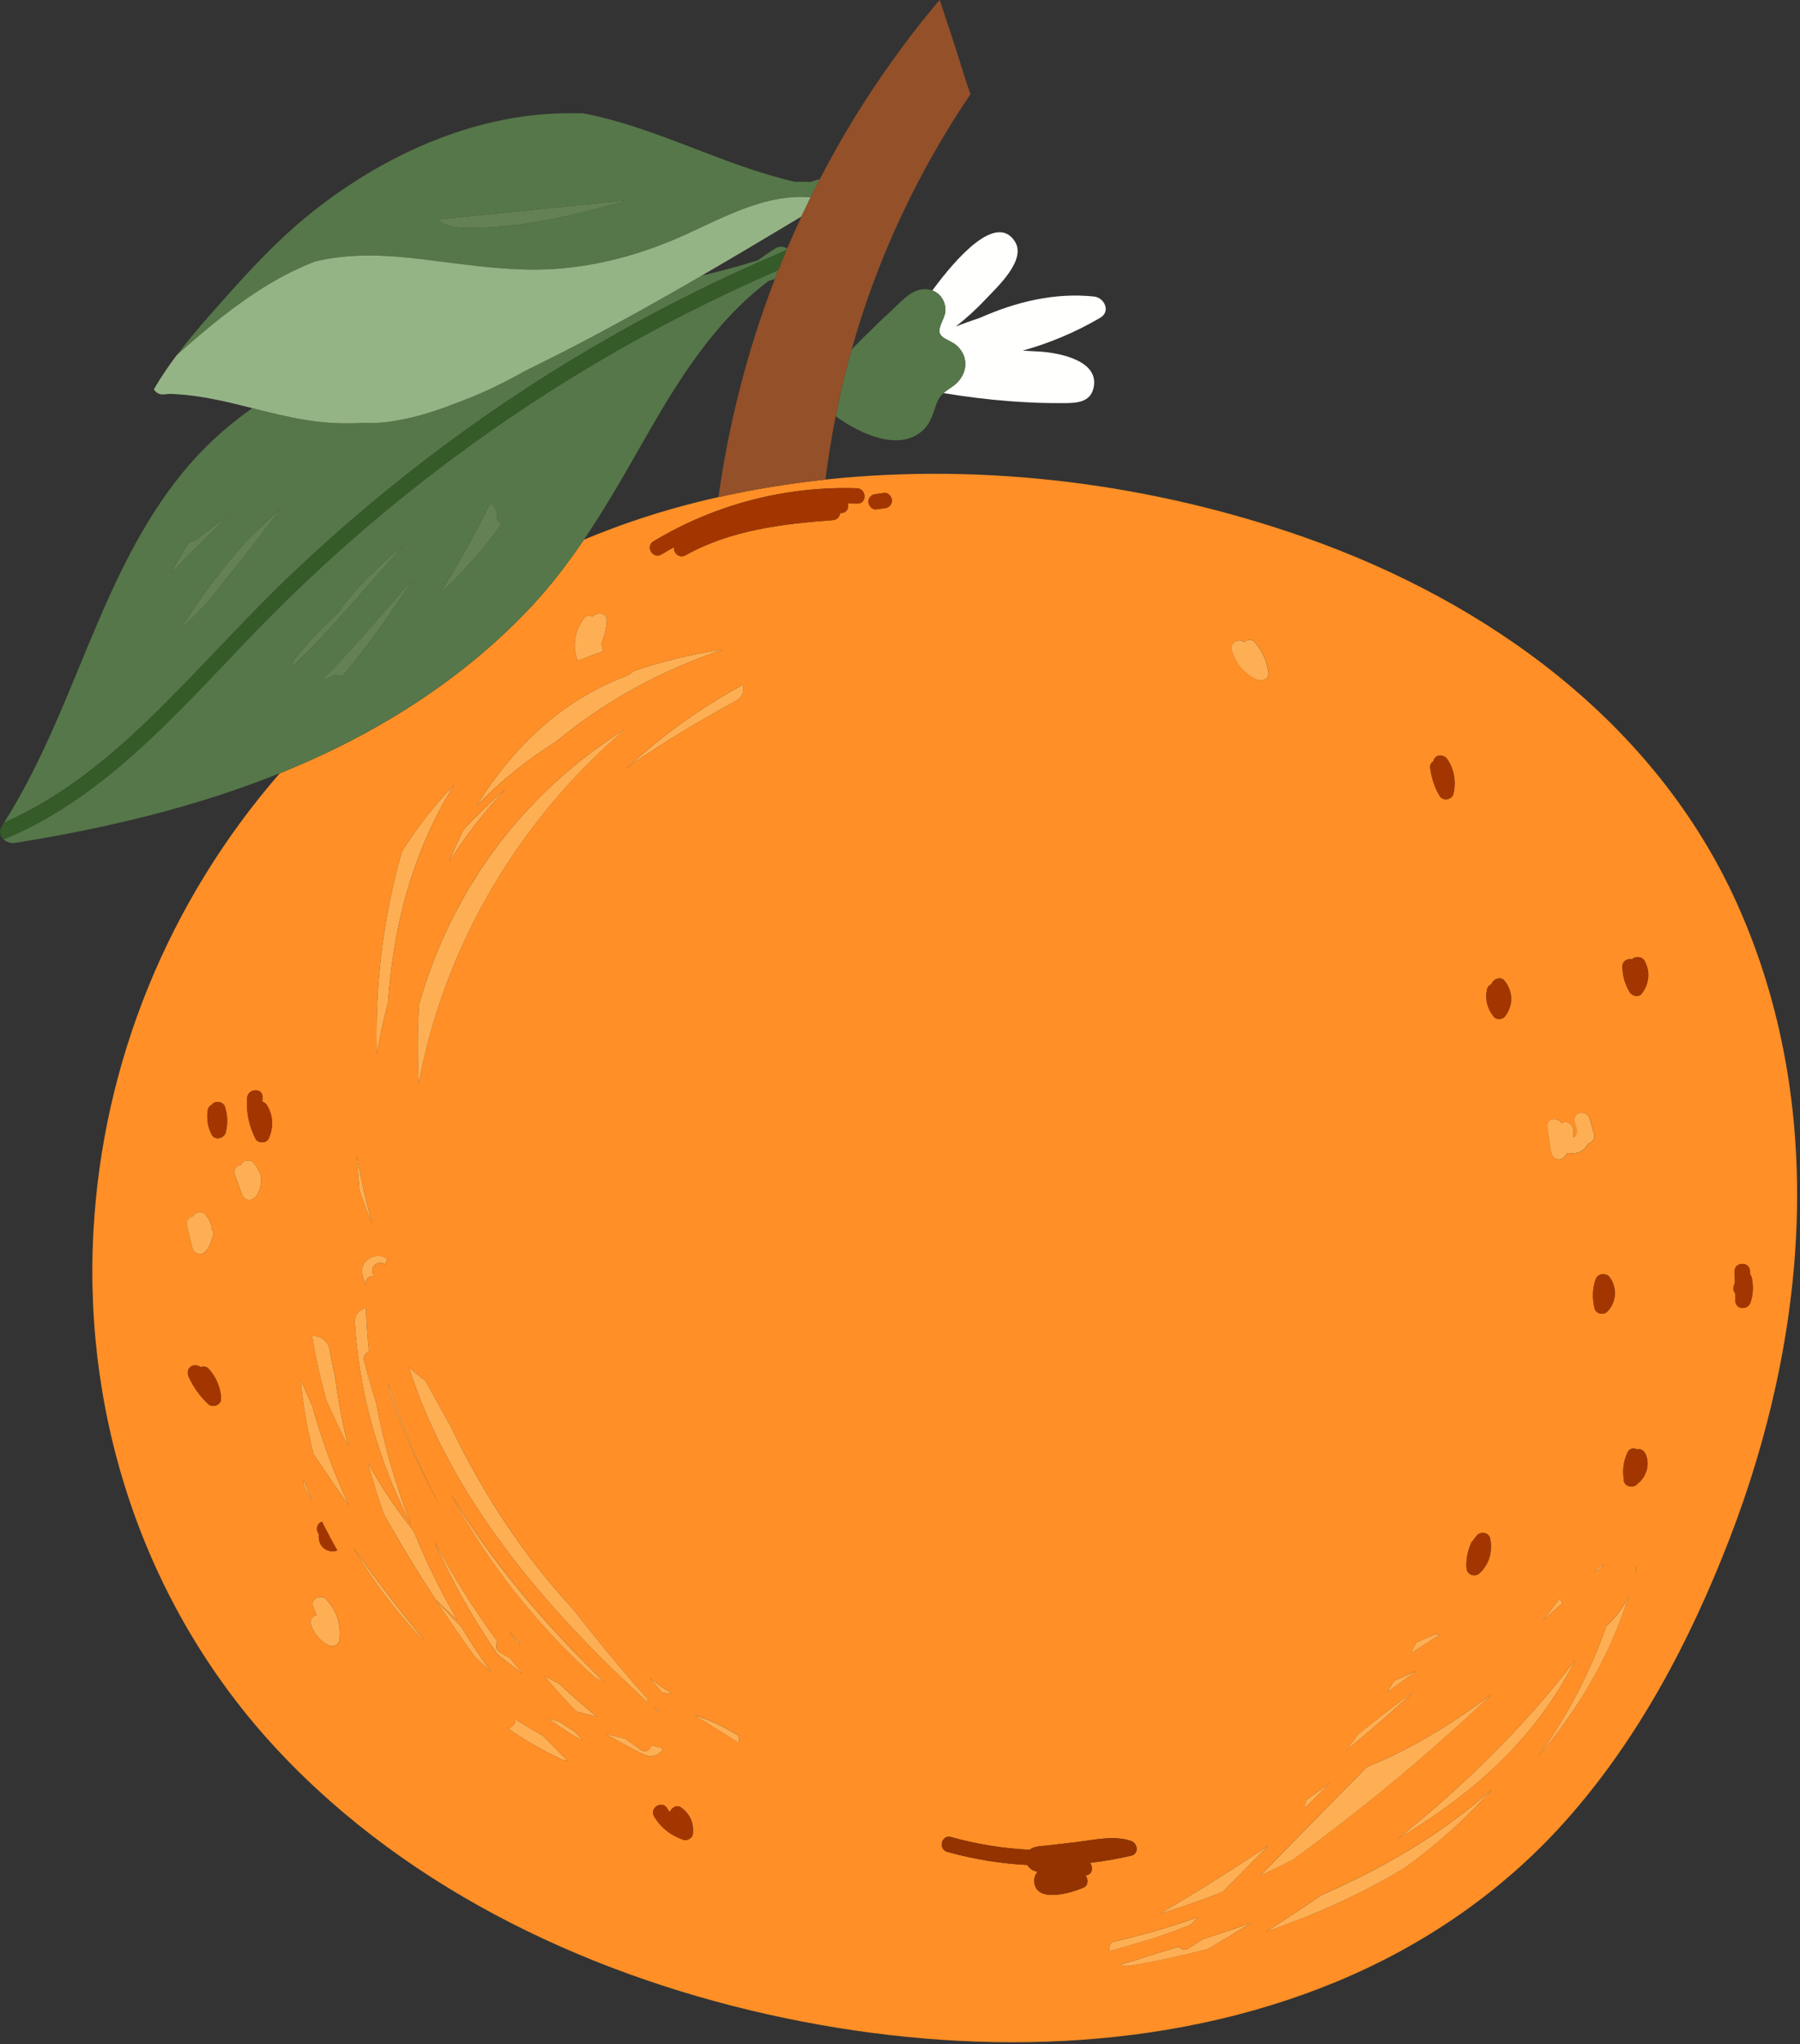 <svg width="599" height="680" viewBox="0 0 599 680" fill="none" xmlns="http://www.w3.org/2000/svg">
<rect x="0" y="0" width="599" height="680" fill="#333333" stroke="none"/>
<g clip-path="url(#clip0_307_121)">
<path d="M104.9 86.99C109.87 85.76 114.97 85.2 120.11 85.06C123.92 84.96 127.75 85.091 131.57 85.361C134.71 85.591 137.83 85.91 140.93 86.29C156.56 88.191 171.99 90.77 187.78 89.221C202.21 87.8 215.92 83.69 229.05 77.63C232.52 76.03 236.03 74.34 239.59 72.74C249.26 68.39 259.29 64.751 269.77 65.65C270.36 64.451 270.97 63.261 271.58 62.06C271.79 61.641 272 61.221 272.21 60.81C272.42 60.401 272.62 59.99 272.83 59.59C272.83 59.59 272.83 59.59 272.82 59.59C271.75 59.91 270.68 60.23 269.61 60.55C267.92 60.43 266.25 60.431 264.58 60.501C240.37 54.95 218.12 42.21 193.99 37.69C190.94 37.64 187.89 37.651 184.85 37.77C154.66 38.99 125.11 53.13 102 72.09C90.14 81.82 79.87 93.441 69.76 104.93C66.01 109.19 62.27 113.6 58.8 118.21C68.37 109.64 78.27 101.36 89.27 94.721C94.3 91.68 99.53 89.091 104.92 87.001L104.9 86.99ZM207.91 66.7C207.57 66.9 207.21 67.081 206.78 67.21C195.67 70.341 184.45 73.171 173 74.68C167.29 75.44 161.52 75.86 155.76 75.84C152.11 75.83 148.3 75.35 145.45 73.03C166.27 70.92 187.09 68.81 207.91 66.7Z" fill="#567749"/>
<path d="M98.32 189.789C114.3 174.669 131.21 160.529 148.89 147.439C183.78 121.599 221.74 100.099 261.72 83.199C261.79 83.029 261.86 82.859 261.93 82.689C260.87 81.959 259.47 81.759 258.03 82.649C256.01 83.899 254.09 85.229 252.21 86.599C246 88.549 239.73 90.219 233.41 91.729C214.68 102.599 195.74 113.079 176.28 122.609C175.74 122.879 175.19 123.149 174.65 123.409C167.08 127.679 159.24 131.419 151.03 134.349C150.2 134.679 149.36 134.999 148.52 135.309C148.39 135.359 148.26 135.409 148.12 135.459C147.37 135.739 146.62 135.999 145.86 136.259C145.62 136.339 145.39 136.419 145.15 136.499C144.47 136.729 143.79 136.949 143.11 137.159C142.78 137.259 142.46 137.359 142.13 137.459C141.52 137.649 140.9 137.829 140.29 137.999C139.88 138.109 139.48 138.219 139.07 138.329C138.52 138.479 137.96 138.619 137.41 138.759C136.92 138.879 136.43 138.989 135.94 139.099C135.45 139.209 134.97 139.319 134.48 139.419C133.87 139.549 133.26 139.649 132.64 139.759C132.26 139.829 131.88 139.899 131.5 139.969C130.5 140.129 129.49 140.279 128.48 140.399C127.89 140.469 127.3 140.519 126.71 140.569C126.57 140.579 126.44 140.589 126.3 140.599C125.83 140.629 125.36 140.659 124.9 140.679C124.78 140.679 124.66 140.679 124.54 140.689C124.03 140.709 123.53 140.709 123.03 140.709C122.96 140.709 122.89 140.709 122.82 140.709C122.24 140.709 121.67 140.689 121.09 140.659C114.79 141.029 108.46 140.769 102.18 139.789C96.03 138.829 89.99 137.299 83.96 135.779C77.79 140.129 72 145.009 66.74 150.509C51.49 166.439 41.46 186.329 32.84 206.409C23.07 229.169 14.68 252.659 1.35 273.669C21.01 265.089 37.64 251.109 52.86 236.069C68.24 220.859 82.58 204.659 98.3 189.789H98.32ZM93.46 169.139C88.32 176.049 83.06 182.879 77.67 189.599C72.64 195.869 67.27 203.179 60.72 208.549C60.68 208.519 60.64 208.489 60.6 208.449C67.05 198.119 74.38 188.399 82.53 179.399C86.13 175.929 89.78 172.519 93.46 169.139ZM63.03 180.269C64.01 180.269 65.03 179.919 66.02 179.089C68.98 176.599 72.08 174.319 75.29 172.259C75.24 172.319 75.19 172.369 75.14 172.429C68.93 178.419 62.86 184.549 56.9 190.779C58.71 187.139 60.76 183.619 63.03 180.259V180.269Z" fill="#567749"/>
<path d="M121.11 140.669C121.68 140.699 122.26 140.709 122.84 140.719C122.91 140.719 122.98 140.719 123.05 140.719C123.55 140.719 124.06 140.719 124.56 140.699C124.68 140.699 124.8 140.699 124.92 140.689C125.39 140.669 125.85 140.649 126.32 140.609C126.46 140.609 126.59 140.589 126.73 140.579C127.32 140.529 127.91 140.479 128.5 140.409C129.51 140.289 130.52 140.149 131.52 139.979C131.9 139.919 132.28 139.839 132.66 139.769C133.27 139.659 133.89 139.549 134.5 139.429C134.99 139.329 135.47 139.219 135.96 139.109C136.45 138.999 136.94 138.889 137.43 138.769C137.99 138.629 138.54 138.489 139.09 138.339C139.5 138.229 139.91 138.119 140.31 138.009C140.93 137.839 141.54 137.649 142.15 137.469C142.48 137.369 142.8 137.269 143.13 137.169C143.81 136.959 144.49 136.729 145.17 136.509C145.41 136.429 145.64 136.349 145.88 136.269C146.63 136.009 147.39 135.739 148.14 135.469C148.27 135.419 148.4 135.369 148.54 135.319C149.38 135.009 150.22 134.689 151.05 134.359C159.26 131.439 167.09 127.689 174.67 123.419C175.21 123.149 175.76 122.879 176.3 122.619C195.75 113.089 214.7 102.609 233.43 91.739C244.58 85.269 255.65 78.669 266.69 72.039C267.3 70.729 267.94 69.429 268.57 68.129C268.97 67.299 269.36 66.469 269.76 65.649C259.28 64.749 249.25 68.399 239.58 72.739C236.02 74.339 232.51 76.029 229.04 77.629C215.91 83.699 202.2 87.799 187.77 89.219C171.98 90.769 156.55 88.189 140.92 86.289C137.83 85.909 134.7 85.589 131.56 85.359C127.74 85.079 123.91 84.949 120.1 85.059C114.96 85.199 109.85 85.769 104.89 86.989C99.49 89.079 94.27 91.669 89.24 94.709C78.24 101.359 68.34 109.639 58.77 118.199C56.06 121.799 53.52 125.529 51.26 129.409C51.24 129.449 51.22 129.479 51.19 129.519C51.87 130.589 53.01 131.349 54.39 131.209C55.14 131.139 55.89 131.079 56.64 131.019C57.26 131.039 57.87 131.089 58.48 131.119C67.16 131.609 75.56 133.669 83.97 135.779C90 137.299 96.04 138.819 102.19 139.789C108.47 140.779 114.8 141.029 121.1 140.659L121.11 140.669Z" fill="#95B486"/>
<path d="M578.1 300.721C550.93 240.331 495.23 200.251 434.09 178.741C383.84 161.061 328.22 153.811 274.68 159.541C262.68 160.831 250.78 162.761 239.07 165.381C236.81 165.891 234.55 166.411 232.3 166.971C219.36 170.181 206.63 174.391 194.31 179.541C189.07 187.281 183.39 194.721 176.93 201.661C163.15 216.441 146.97 229.001 129.63 239.311C117.9 246.281 105.67 252.201 93.09 257.261C56.13 299.781 34.05 353.411 31.07 410.051C27.73 473.471 49.07 535.981 92.64 582.471C136.9 629.701 198.67 658.361 261.39 671.401C321.62 683.921 387.23 683.071 444.68 659.291C473.76 647.251 499.99 629.311 520.98 605.771C545.2 578.601 562.42 545.861 575.49 512.091C601.54 444.771 608.32 367.901 578.1 300.731V300.721ZM64.26 404.651C64.26 404.651 64.28 404.601 64.29 404.581C64.91 403.141 67.28 402.831 68.29 404.001C69.62 405.541 70.39 407.361 70.61 409.211C71.21 410.001 71.09 411.061 70.54 411.901C70.26 413.511 69.54 415.071 68.39 416.441C67.17 417.881 64.56 417.181 64.12 415.391C63.5 412.861 62.88 410.331 62.26 407.801C61.85 406.141 62.99 404.961 64.28 404.661L64.26 404.651ZM69.24 467.051C66.53 464.481 64.33 461.441 62.8 458.041C62.23 456.781 62.37 455.331 63.66 454.541C64.54 454.011 65.93 454.091 66.72 454.821C67.65 454.491 68.74 454.581 69.41 455.321C71.91 458.081 73.35 461.421 73.57 465.151C73.7 467.411 70.82 468.531 69.25 467.051H69.24ZM75.1 376.751C74.58 378.781 71.49 379.491 70.45 377.461C69.09 374.821 68.68 372.081 69.18 369.161C69.3 368.441 69.81 367.881 70.44 367.551C71.63 365.941 74.29 366.391 74.9 368.341C75.75 371.091 75.82 373.971 75.1 376.751ZM85.23 397.951C83.93 399.701 81.37 399.641 80.57 397.431C79.75 395.191 78.94 392.941 78.12 390.701C77.49 388.971 78.75 387.761 80.18 387.571C80.22 387.501 80.25 387.421 80.29 387.361C81.06 385.971 83.15 385.581 84.29 386.781C85.16 387.691 85.82 388.781 86.24 389.951C86.78 390.731 86.9 391.521 86.76 392.251C86.95 394.241 86.48 396.281 85.23 397.961V397.951ZM89.42 378.741C88.66 380.441 85.84 380.451 85.02 378.811C82.89 374.561 81.87 369.971 82.25 365.211C82.51 361.971 87.6 361.811 87.34 365.071C87.3 365.541 87.28 366.011 87.27 366.481C87.86 366.651 88.41 367.001 88.75 367.541C90.95 371.011 91.07 375.031 89.42 378.741ZM194.35 205.711C195.2 204.581 196.36 204.601 197.24 205.211C198.49 203.331 202.11 203.911 201.93 206.491C201.75 209.141 201.15 211.641 200.15 213.961C200.22 214.851 200.42 215.751 200.72 216.641C197.9 217.591 195.12 218.641 192.38 219.771C192.2 219.541 192.05 219.291 191.95 219.001C190.43 214.301 191.44 209.611 194.35 205.711ZM172.64 249.431C182.58 238.631 194.66 230.021 208.45 224.891C209.42 224.531 210.16 223.991 210.71 223.341C220.12 220.071 229.84 217.681 239.72 216.231C239.95 216.201 240.17 216.191 240.38 216.191C220.06 222.871 201.1 233.411 184.65 246.981C175.16 252.951 166.4 260.031 158.66 268.051C162.6 261.541 167.22 255.321 172.64 249.441V249.431ZM247.18 227.831C247.77 229.721 247.24 231.851 244.86 233.151C233.16 239.571 221.67 246.401 210.65 253.931C209.8 254.581 208.98 255.261 208.14 255.931C211.24 253.041 214.43 250.241 217.73 247.551C226.9 240.071 236.79 233.511 247.17 227.831H247.18ZM136 454.721C137.69 456.401 139.54 457.921 141.53 459.231C144.23 464.271 146.99 469.271 149.84 474.221C160.5 496.551 174.07 517.451 190.75 535.351C198.65 545.601 206.91 555.581 215.53 565.251C215.53 565.721 215.64 566.191 215.86 566.601C181.51 535.171 150.19 498.681 136 454.711V454.721ZM147.44 502.801C140.27 490.151 134.29 476.811 129.65 462.971C129.49 462.011 129.31 461.051 129.17 460.081C133.77 474.911 139.92 489.231 147.44 502.801ZM139.75 358.191C139.6 358.961 139.45 359.741 139.31 360.511C138.89 351.701 138.89 342.891 139.46 334.181C146.36 309.631 158.99 286.971 176.52 268.391C177.07 267.881 177.63 267.381 178.18 266.871C177.77 267.221 177.37 267.571 176.96 267.921C177.63 267.211 178.29 266.501 178.98 265.811C187.76 256.921 197.54 249.151 208.06 242.561C173.41 272.101 148.8 312.881 139.75 358.171V358.191ZM168.21 262.471C161.25 269.941 154.96 278.041 149.47 286.681C150.88 283.081 152.47 279.541 154.22 276.061C158.62 271.321 163.3 266.791 168.2 262.471H168.21ZM133.74 283.331C137.52 277.291 141.78 271.531 146.51 266.131C148.02 264.411 149.56 262.721 151.15 261.081C149.3 264.021 147.56 267.041 145.95 270.131C135.68 289.851 130.64 311.521 129.12 333.511C127.59 339.221 126.35 345.011 125.41 350.851C124.72 328.131 127.5 305.301 133.74 283.341V283.331ZM123.93 422.771C124 423.381 124.1 423.971 124.17 424.581C122.9 424.511 121.63 425.321 121.63 427.091C121.63 427.311 121.63 427.531 121.63 427.751C121.3 426.591 120.97 425.421 120.66 424.261C119.26 419.051 125.61 416.181 128.86 418.841C128.61 419.451 128.37 420.071 128.15 420.701C126.71 419.411 123.68 420.641 123.93 422.781V422.771ZM123.88 407.091C122.3 403.471 120.89 399.781 119.66 396.041C119.51 394.361 119.37 392.701 119.22 391.081C119.01 388.841 118.84 386.601 118.68 384.351C120.03 392.011 121.77 399.601 123.88 407.091ZM121.77 435.081C121.94 439.961 122.26 444.831 122.76 449.681C121.65 450.111 120.79 451.211 121.17 452.691C122.39 457.461 123.75 462.181 125.23 466.861C127.8 480.721 131.71 494.311 136.86 507.421C126.12 486.571 119.52 463.581 118.08 439.991C117.92 437.321 119.67 435.611 121.77 435.081ZM109.75 449.171C110.2 452.021 110.76 454.811 111.41 457.561C112.49 465.441 113.94 473.271 115.78 481.011C113.32 476.021 110.94 470.991 108.65 465.921C106.69 458.861 105.09 451.681 103.86 444.441C106.41 444.251 109.24 445.881 109.76 449.171H109.75ZM101 492.231C101.96 494.701 102.97 497.161 104.05 499.581C103.25 498.191 102.46 496.791 101.69 495.381C101.08 494.271 100.89 493.201 101 492.231ZM112.94 545.701C112.73 547.391 110.53 548.031 109.22 547.311C106.43 545.801 104.5 543.421 103.48 540.431C102.91 538.741 104.08 537.561 105.45 537.311C105.35 537.161 105.26 537.001 105.18 536.821C104.85 536.041 104.51 535.261 104.18 534.471C103.15 532.061 106.71 530.211 108.4 531.921C112.07 535.631 113.59 540.551 112.94 545.691V545.701ZM107.17 506.251C108.76 509.481 110.46 512.651 112.24 515.771C110.76 516.381 108.92 516.071 107.63 514.931C106.26 513.721 105.98 512.031 106.11 510.341C105.03 508.981 105.36 506.811 107.16 506.251H107.17ZM104.36 483.711C102.27 475.621 100.82 467.351 100.09 458.991C101.34 461.921 102.6 464.851 103.91 467.751C107.09 479.081 111.16 490.141 116.08 500.811C112.05 495.121 108.16 489.401 104.35 483.701L104.36 483.711ZM139.85 544.661C131.28 535.541 123.76 525.471 117.45 514.681C124.77 525.051 132.47 535.131 140.59 544.871C140.7 545.061 140.81 545.241 140.91 545.421C140.56 545.161 140.21 544.911 139.86 544.651L139.85 544.661ZM127.78 503.811C125.79 498.131 124.02 492.371 122.45 486.561C126.75 494.611 131.88 502.191 137.64 509.341C141.78 519.601 146.68 529.551 152.29 539.101C149.77 536.811 147.32 534.471 144.91 532.091C138.88 522.861 133.16 513.431 127.77 503.811H127.78ZM157.97 551.101C153.52 544.941 149.22 538.681 145.07 532.321C147.84 535.311 150.66 538.261 153.51 541.181C156.62 546.351 159.94 551.391 163.46 556.291C161.61 554.591 159.78 552.861 157.97 551.101ZM144.58 512.821C150.76 524.401 157.76 535.531 165.54 546.101C164.87 547.271 164.97 549.001 166.35 549.771C167.46 550.381 168.57 550.981 169.68 551.591C171.05 553.361 172.45 555.101 173.86 556.831C171.09 554.751 168.35 552.631 165.65 550.471C157.42 538.651 150.34 526.041 144.57 512.821H144.58ZM169.22 542.471C170.55 544.011 171.9 545.541 173.26 547.041C172.96 546.921 172.67 546.811 172.37 546.691C171.3 545.291 170.25 543.881 169.21 542.461L169.22 542.471ZM186.54 585.131C181.03 582.471 175.73 579.451 170.62 576.151C170.16 575.711 169.71 575.271 169.26 574.821C170.56 574.711 171.61 573.401 171.58 572.061C174.64 573.931 177.73 575.751 180.84 577.551C183.44 580.351 186.13 583.061 188.88 585.711C188.14 585.701 187.35 585.521 186.53 585.131H186.54ZM190.45 577.141C187.82 575.471 185.23 573.731 182.68 571.911C182.63 571.861 182.59 571.811 182.54 571.751C183.75 572.111 184.97 572.441 186.18 572.781C187.81 573.861 189.45 574.931 191.11 575.971C191.92 576.791 192.73 577.621 193.55 578.431C193.63 578.601 193.71 578.781 193.77 578.951C192.66 578.351 191.55 577.741 190.44 577.131L190.45 577.141ZM191.75 569.351C188.11 565.551 184.59 561.641 181.19 557.631C182.81 558.451 184.42 559.271 186.05 560.071C190.14 563.921 194.37 567.621 198.73 571.181C196.39 570.581 194.06 569.971 191.75 569.351ZM198.05 558.061C178.66 540.741 162.33 520.001 150.04 497.051C163.77 519.951 181.63 540.641 201.07 559.571C200.07 559.061 199.06 558.551 198.05 558.051V558.061ZM214.13 583.631C209.83 581.551 205.65 579.271 201.57 576.831C203.77 577.381 205.96 577.931 208.16 578.471C209.87 579.721 211.58 580.951 213.33 582.161C214.94 583.271 216.46 582.131 216.86 580.641C217.89 580.901 218.92 581.161 219.95 581.431C220.2 581.591 220.45 581.751 220.7 581.911C219.4 583.841 216.89 584.971 214.12 583.631H214.13ZM216.24 558.301C218.67 560.131 221.16 561.891 223.69 563.591C222.62 563.401 221.53 563.231 220.45 563.091C219.03 561.511 217.64 559.901 216.24 558.301ZM219.55 569.681C219.44 569.631 219.32 569.591 219.21 569.541C219.13 569.491 219.05 569.441 218.96 569.391C218.43 568.911 217.89 568.431 217.36 567.951C217.84 568.251 218.32 568.551 218.8 568.851C219.05 569.131 219.3 569.401 219.55 569.681ZM230.55 610.201C230.4 611.491 228.66 612.461 227.47 612.061C223.32 610.661 219.91 608.031 217.67 604.241C216 601.411 220.36 598.781 222.03 601.601C222.29 602.041 222.58 602.461 222.89 602.871C223.39 601.481 225.12 600.231 226.6 601.271C229.64 603.421 230.98 606.511 230.56 610.201H230.55ZM245.95 579.641C245.71 579.561 245.47 579.481 245.22 579.391C240.52 576.441 235.82 573.501 231.11 570.551C236.22 572.171 241.07 574.451 245.59 577.291C245.93 578.031 246.03 578.831 245.94 579.631L245.95 579.641ZM285.31 167.521C284.26 167.491 283.21 167.481 282.16 167.471C282.55 168.931 281.82 170.691 279.88 170.681C279.77 170.681 279.67 170.681 279.56 170.681C279.44 171.821 278.66 172.911 277.2 173.021C260.31 174.301 243.15 176.321 228.12 184.721C226 185.911 224.03 183.861 224.3 182.041C222.88 182.811 221.48 183.611 220.09 184.451C217.28 186.141 214.64 181.781 217.45 180.091C237.86 167.821 261.35 161.661 285.16 162.431C288.43 162.541 288.57 167.631 285.3 167.521H285.31ZM296.1 168.301C295.6 168.811 295.02 168.981 294.34 169.071C293.43 169.201 292.53 169.321 291.62 169.451C290.21 169.651 289.09 168.221 289 166.971C288.95 166.331 289.28 165.581 289.72 165.131C290.22 164.621 290.8 164.451 291.48 164.361C292.39 164.231 293.29 164.111 294.2 163.981C295.61 163.781 296.73 165.211 296.82 166.461C296.87 167.101 296.54 167.851 296.1 168.301ZM535.94 425.381C536.07 425.521 536.2 425.671 536.3 425.851C538.13 429.301 537.66 433.441 534.92 436.291C533.64 437.611 531.1 437.121 530.65 435.241C529.88 432.061 529.93 428.801 530.98 425.691C531.82 423.181 535.26 423.501 535.95 425.391L535.94 425.381ZM533.99 520.391C533.34 521.001 532.69 521.621 532.03 522.231C531.47 522.541 530.92 522.851 530.36 523.171C531 522.511 531.66 521.881 532.34 521.261C532.89 520.981 533.44 520.681 533.99 520.391ZM519.74 373.741C519.74 373.741 519.76 373.721 519.77 373.711C521.47 372.451 523.4 374.121 523.63 375.821C523.75 376.691 523.76 377.551 523.67 378.391C523.86 378.301 524.04 378.181 524.2 378.011C524.75 377.421 524.88 376.661 524.81 375.891C524.57 375.041 524.32 374.191 524.08 373.341C523.15 370.111 527.74 368.941 528.96 371.901C529.23 372.551 529.42 373.241 529.55 373.951C529.87 375.061 530.18 376.161 530.5 377.271C530.97 378.891 529.9 380.051 528.64 380.381C527.49 382.521 525.43 383.981 522.38 383.671C522.14 383.651 521.92 383.601 521.7 383.551C521.36 384.031 521 384.501 520.58 384.941C518.94 386.661 516.5 385.291 516.21 383.241C515.81 380.451 515.4 377.651 514.99 374.861C514.57 371.981 518.52 371.591 519.75 373.761L519.74 373.741ZM519.05 531.811C519.24 532.361 519.62 532.841 520.12 533.161C517.9 535.151 515.66 537.121 513.4 539.071C515.34 536.691 517.22 534.271 519.05 531.811ZM494.85 329.211C495.05 328.301 495.59 327.751 496.25 327.501C496.37 327.261 496.48 327.021 496.62 326.791C497.41 325.541 499.5 324.861 500.62 326.211C503.59 329.781 503.66 334.591 500.74 338.221C499.95 339.201 497.95 339.281 497.14 338.271C495.01 335.641 494.14 332.551 494.86 329.211H494.85ZM489.54 513.391C489.71 512.981 489.95 512.691 490.21 512.471C490.61 511.841 491.07 511.251 491.59 510.701C492.84 509.391 495.45 509.851 495.86 511.751C496.78 516.001 495.62 520.341 492.39 523.341C490.77 524.841 488.16 523.881 488.02 521.641C487.83 518.751 488.4 516.051 489.53 513.391H489.54ZM476.94 253.331C477.02 253.091 477.11 252.851 477.22 252.611C478.08 250.771 480.62 251.071 481.62 252.541C483.92 255.921 484.62 260.041 483.69 264.001C483.19 266.141 480.15 266.611 479.04 264.711C477.37 261.841 476.38 258.781 475.95 255.491C475.81 254.431 476.26 253.711 476.94 253.331ZM439.89 300.271C438.62 298.491 437.31 296.731 435.97 295.001C437.31 296.731 438.62 298.491 439.89 300.271ZM414.14 213.641C415.07 212.731 416.57 212.441 417.58 213.621C420.12 216.581 421.61 219.931 422.14 223.791C422.43 225.911 419.92 226.781 418.35 226.081C414.21 224.241 411.13 220.561 409.92 216.211C409.17 213.531 412.55 212.111 414.14 213.631V213.641ZM461.53 563.061C462.37 561.741 463.23 560.431 464.05 559.101C466.46 558.041 468.88 556.971 471.29 555.911C468 558.251 464.75 560.641 461.52 563.061H461.53ZM470.72 562.591C463.37 569.341 455.87 575.921 448.14 582.191C448.12 582.191 448.09 582.211 448.07 582.221C449.42 580.461 450.76 578.681 452.07 576.891C458.17 571.971 464.38 567.201 470.73 562.601L470.72 562.591ZM468.87 401.901C468.99 400.451 469.07 398.991 469.15 397.531C469.07 398.991 468.99 400.451 468.87 401.901ZM469.45 549.941C470.14 548.721 470.84 547.501 471.52 546.271C473.72 545.331 475.93 544.411 478.15 543.511C478.4 543.621 478.65 543.751 478.89 543.891C475.8 545.991 472.66 548.011 469.46 549.931L469.45 549.941ZM442.62 593.001C439.88 595.791 437.15 598.581 434.41 601.371C434.32 600.501 434.42 599.611 434.73 598.801C437.39 596.911 440.02 594.971 442.62 593.001ZM422.01 614.011C417.02 619.091 412.03 624.181 407.05 629.261C405.52 629.871 403.99 630.471 402.45 631.061C396.99 633.131 391.45 634.991 385.87 636.671C398.17 629.501 410.22 621.951 422.02 614.011H422.01ZM361.14 623.861C362.24 624.931 362.2 627.181 360.69 627.891C357.06 629.581 344.64 633.411 344.18 625.991C344.1 624.671 344.52 623.591 345.28 622.691C344.55 622.541 343.87 622.311 343.3 621.931C342.69 621.531 342.22 621.011 341.88 620.431C332.92 619.961 324 618.511 315.25 616.071C312.09 615.191 313.31 610.241 316.47 611.131C325.08 613.541 333.85 614.951 342.66 615.381C344.18 614.061 346.69 614.171 348.54 613.951C351.75 613.571 354.95 613.201 358.16 612.821C364.11 612.121 370.54 610.491 376.37 612.421C378.58 613.151 379.13 616.721 376.48 617.331C371.92 618.391 367.33 619.191 362.73 619.731C363.95 621.221 363.47 623.901 361.14 623.871V623.861ZM369.99 646.101C379.71 643.881 389.29 641.111 398.69 637.791C397.88 638.621 397.07 639.451 396.25 640.271C392.22 641.861 388.16 643.351 384.06 644.741C379.04 646.261 374.06 647.711 369.14 649.121C369.02 648.081 369.26 647.011 369.99 646.091V646.101ZM402.01 648.351C393.32 650.611 384.53 652.481 375.74 653.971C374.66 654.151 373.63 654.001 372.71 653.621C376.3 652.591 379.86 651.481 383.4 650.311C386.36 649.431 389.33 648.541 392.3 647.621C393.04 648.511 394.29 648.951 395.51 648.191C397.15 647.171 398.77 646.111 400.4 645.071C405.78 643.341 411.15 641.531 416.48 639.631C411.7 642.621 406.87 645.511 402.02 648.351H402.01ZM454.85 587.811C469.74 581.801 483.56 573.281 496.58 563.461C475.73 583.271 453.59 601.681 430.3 618.571C426.72 620.431 423.09 622.221 419.42 623.911C431.23 611.871 443.03 599.841 454.84 587.801L454.85 587.811ZM467.45 621.381C453.02 630.091 437.48 637.091 421.36 642.551C427.58 638.631 433.73 634.591 439.79 630.411C460.42 621.381 479.85 610.161 496.52 595.211C487.84 604.971 478.06 613.751 467.45 621.381ZM465.18 611.611C487.16 594.091 507.31 574.431 524.24 552.181C511.25 578.111 490.01 597.071 465.18 611.611ZM525.8 565.571C521.58 572.191 516.93 578.391 511.93 584.211C514.67 580.401 517.27 576.491 519.7 572.471C525.79 562.431 530.77 551.771 534.66 540.701C534.69 540.681 534.72 540.661 534.75 540.641C538.02 537.791 540.48 534.381 542.11 530.591C538.26 542.901 532.74 554.681 525.79 565.561L525.8 565.571ZM544.13 523.481C544.22 522.891 544.3 522.291 544.35 521.691C544.49 521.451 544.62 521.211 544.75 520.971C544.55 521.811 544.34 522.651 544.13 523.481ZM544.94 493.601C543.7 495.201 540.43 494.761 540.32 492.151C540.32 492.001 540.32 491.861 540.32 491.711C539.93 488.761 540.33 485.961 541.6 483.201C542.25 481.801 543.57 481.621 544.65 482.121C545.81 481.851 547.03 482.411 547.64 483.801C549.16 487.261 547.83 491.341 544.94 493.601ZM546.35 330.541C545.33 331.871 543.11 331.351 542.34 330.081C540.78 327.491 539.94 324.601 539.9 321.571C539.87 319.601 541.69 318.781 543.16 319.131C544.17 317.921 546.48 318.241 547.24 319.591C549.27 323.201 548.82 327.301 546.34 330.541H546.35ZM577.5 432.741L577.44 430.231C576.76 429.441 576.7 428.331 577.12 427.311C577.2 427.121 577.27 426.931 577.35 426.741C577.32 425.491 577.29 424.241 577.25 422.981C577.17 419.691 582.26 419.571 582.34 422.841C582.34 423.221 582.36 423.591 582.37 423.971C582.65 424.251 582.85 424.591 582.94 424.991C583.51 427.791 583.45 430.551 582.52 433.271C581.62 435.891 577.58 435.741 577.5 432.731V432.741Z" fill="#FF8F26"/>
<path d="M176.93 201.649C183.39 194.719 189.07 187.269 194.31 179.529C201.75 168.539 208.31 156.949 214.94 145.339C225.89 126.149 237.96 106.819 255.78 93.469C256.47 93.249 257.16 93.029 257.85 92.809C258.06 92.279 258.25 91.739 258.46 91.199C258.64 90.749 258.82 90.309 259 89.859C238.07 98.919 217.71 109.279 198.08 120.899C159.04 144.019 122.94 172.009 90.89 204.129C63.42 231.659 37.95 264.079 1.2 279.249C2.2 280.149 3.66 280.639 5.02 280.419C34.98 275.599 64.91 268.579 93.09 257.239C105.67 252.179 117.9 246.259 129.63 239.289C146.98 228.969 163.16 216.419 176.93 201.639V201.649ZM163.13 167.399C164.83 168.599 165.85 170.809 165.35 172.889C165.94 173.269 166.44 173.789 166.81 174.399C160.84 182.779 154 190.519 146.38 197.489C152.48 187.769 158.07 177.729 163.13 167.399ZM97.34 221.699C97.38 220.639 97.7 219.619 98.36 218.819C102.79 213.439 107.6 208.409 112.7 203.689C116.56 197.739 122.05 192.439 126.63 188.049C129.09 185.699 131.65 183.489 134.31 181.399C122.13 194.949 110.52 209.199 97.34 221.699ZM111.51 224.469C110.08 225.269 108.59 225.909 107.01 226.359C117.49 215.889 127.11 204.279 137.01 193.019L135.74 195.279C129.14 205.509 121.94 215.359 114.19 224.799C113.29 224.869 112.39 224.779 111.51 224.459V224.469Z" fill="#567749"/>
<path d="M90.89 204.141C122.94 172.031 159.05 144.031 198.08 120.911C217.71 109.281 238.07 98.921 259 89.871C259.89 87.641 260.79 85.421 261.73 83.211C221.75 100.111 183.79 121.611 148.9 147.451C131.22 160.541 114.31 174.681 98.33 189.801C82.61 204.671 68.27 220.871 52.89 236.081C37.68 251.121 21.04 265.101 1.38 273.681C1.12 274.091 0.87 274.511 0.61 274.911C-0.48 276.601 0.04 278.211 1.21 279.271C37.96 264.091 63.43 231.671 90.9 204.151L90.89 204.141Z" fill="#355B29"/>
<path d="M314.6 102.781C314.76 105.471 312.67 107.651 312.61 110.071C312.55 112.481 316.23 113.221 317.98 114.641C322.09 117.961 322.3 123.281 318.66 127.151C317.49 128.391 316.03 129.151 314.7 130.171C314.44 130.371 314.21 130.571 313.99 130.761C321.32 132.001 328.7 132.911 336.13 133.471C342.29 133.931 348.5 134.191 354.68 134.101C358.38 134.051 362.59 133.751 363.79 129.501C366.46 120.041 352.59 117.401 346.24 116.981C344.28 116.851 342.31 116.751 340.34 116.641C349.31 114.151 357.97 110.491 366.11 105.731C369.73 103.611 367.53 99.001 364.03 98.641C350.83 97.281 338.06 100.441 326.14 105.721C323.43 106.621 320.73 107.581 318.07 108.641C321.6 105.851 324.94 102.811 328.03 99.521C331.87 95.441 341.76 86.451 337.67 80.241C331.55 70.921 318.54 85.381 310.27 96.621C312.65 97.511 314.42 99.691 314.6 102.771V102.781Z" fill="#FFFFFD"/>
<path d="M306.96 143.309C309.09 141.449 310.07 138.959 310.95 136.339C311.77 133.889 312.2 132.399 314 130.769C314.22 130.569 314.44 130.379 314.71 130.179C316.04 129.149 317.5 128.399 318.67 127.159C322.31 123.289 322.09 117.969 317.99 114.649C316.24 113.229 312.56 112.489 312.62 110.079C312.68 107.659 314.77 105.479 314.61 102.789C314.43 99.709 312.66 97.529 310.28 96.639C308.6 96.009 306.61 96.029 304.67 96.849C302.05 97.959 300.03 100.159 297.98 102.059C294.77 105.039 291.6 108.069 288.48 111.149C286.77 112.839 285.09 114.539 283.42 116.259C281.36 123.589 279.59 130.989 278.1 138.459C286.45 144.549 299.1 150.199 306.96 143.319V143.309Z" fill="#567749"/>
<path d="M271.57 62.05C270.96 63.239 270.35 64.439 269.76 65.639C269.35 66.46 268.97 67.299 268.57 68.12C267.94 69.419 267.31 70.719 266.69 72.029C265.05 75.559 263.47 79.12 261.95 82.7C261.88 82.87 261.81 83.04 261.74 83.21C260.81 85.419 259.9 87.639 259.01 89.87C258.83 90.32 258.65 90.76 258.47 91.21C258.26 91.74 258.06 92.279 257.86 92.82C248.82 116.25 242.56 140.57 239.08 165.39C250.79 162.77 262.69 160.84 274.69 159.55C275.57 152.49 276.72 145.45 278.1 138.47C279.58 131.01 281.36 123.6 283.42 116.27C286.27 106.13 289.66 96.15 293.6 86.389C298.87 73.329 305.09 60.65 312.17 48.48C315.56 42.66 319.14 36.95 322.92 31.38C322.93 31.36 322.95 31.34 322.96 31.32C321.71 27.88 320.64 24.399 319.61 21.09C317.42 14.03 315.05 7.03 312.73 0.02C311.82 1 310.95 2.02 310.12 3.03C305.71 8.36 301.51 13.87 297.47 19.48C288.27 32.23 280.04 45.66 272.81 59.599C272.6 59.999 272.4 60.41 272.19 60.819C271.98 61.239 271.77 61.66 271.56 62.069L271.57 62.05Z" fill="#935029"/>
<path d="M376.47 617.33C379.12 616.71 378.57 613.15 376.36 612.42C370.52 610.49 364.09 612.12 358.15 612.82C354.94 613.2 351.74 613.57 348.53 613.95C346.68 614.17 344.17 614.07 342.65 615.38C333.84 614.95 325.07 613.53 316.46 611.13C313.3 610.25 312.09 615.19 315.24 616.07C323.99 618.51 332.91 619.97 341.87 620.43C342.21 621.01 342.68 621.53 343.29 621.93C343.86 622.31 344.54 622.53 345.27 622.69C344.51 623.58 344.09 624.67 344.17 625.99C344.63 633.42 357.05 629.58 360.68 627.89C362.19 627.19 362.24 624.94 361.13 623.86C363.46 623.89 363.94 621.21 362.72 619.72C367.33 619.17 371.92 618.38 376.47 617.32V617.33Z" fill="#943300"/>
<path d="M226.57 601.279C225.09 600.239 223.36 601.489 222.86 602.879C222.56 602.479 222.26 602.059 222 601.609C220.33 598.779 215.97 601.419 217.64 604.249C219.88 608.039 223.29 610.679 227.44 612.069C228.63 612.469 230.37 611.499 230.52 610.209C230.95 606.519 229.61 603.429 226.56 601.279H226.57Z" fill="#A33600"/>
<path d="M107.62 514.93C108.9 516.06 110.74 516.38 112.23 515.77C110.44 512.65 108.75 509.47 107.16 506.25C105.36 506.81 105.02 508.99 106.11 510.34C105.98 512.03 106.27 513.72 107.63 514.93H107.62Z" fill="#A33600"/>
<path d="M66.72 454.819C65.93 454.089 64.54 454.009 63.66 454.539C62.37 455.319 62.23 456.779 62.8 458.039C64.33 461.439 66.54 464.489 69.24 467.049C70.81 468.529 73.69 467.419 73.56 465.149C73.35 461.429 71.9 458.079 69.4 455.319C68.73 454.589 67.64 454.489 66.71 454.819H66.72Z" fill="#A33600"/>
<path d="M87.27 366.49C87.28 366.02 87.3 365.55 87.34 365.08C87.6 361.82 82.51 361.98 82.25 365.22C81.87 369.98 82.89 374.57 85.02 378.82C85.84 380.46 88.66 380.44 89.42 378.75C91.07 375.04 90.94 371.02 88.75 367.55C88.41 367.01 87.87 366.66 87.27 366.49Z" fill="#A33600"/>
<path d="M530.62 435.251C531.07 437.131 533.61 437.631 534.89 436.301C537.63 433.461 538.11 429.321 536.27 425.861C536.17 425.681 536.05 425.531 535.91 425.391C535.22 423.511 531.79 423.181 530.94 425.691C529.89 428.801 529.84 432.061 530.61 435.241L530.62 435.251Z" fill="#A33600"/>
<path d="M492.38 523.35C495.6 520.35 496.77 516.01 495.85 511.76C495.44 509.86 492.83 509.4 491.58 510.71C491.06 511.26 490.6 511.85 490.2 512.48C489.93 512.7 489.7 513 489.53 513.4C488.39 516.05 487.83 518.75 488.02 521.65C488.17 523.89 490.78 524.85 492.39 523.35H492.38Z" fill="#A33600"/>
<path d="M544.64 482.15C543.56 481.65 542.24 481.83 541.59 483.23C540.32 485.99 539.91 488.79 540.31 491.74C540.31 491.89 540.31 492.03 540.31 492.18C540.42 494.79 543.68 495.23 544.93 493.63C547.82 491.38 549.15 487.29 547.63 483.83C547.02 482.45 545.8 481.88 544.64 482.15Z" fill="#A33600"/>
<path d="M483.67 264.01C484.59 260.05 483.9 255.92 481.6 252.55C480.6 251.09 478.05 250.78 477.2 252.62C477.09 252.86 477 253.1 476.92 253.34C476.24 253.73 475.79 254.44 475.93 255.5C476.36 258.79 477.35 261.85 479.02 264.72C480.13 266.62 483.17 266.15 483.67 264.01Z" fill="#A33600"/>
<path d="M500.71 338.23C503.64 334.6 503.56 329.79 500.59 326.22C499.47 324.88 497.39 325.55 496.59 326.8C496.45 327.03 496.34 327.27 496.22 327.51C495.56 327.76 495.02 328.31 494.82 329.22C494.1 332.57 494.97 335.65 497.1 338.28C497.91 339.28 499.91 339.2 500.7 338.23H500.71Z" fill="#A33600"/>
<path d="M543.15 319.16C541.68 318.81 539.87 319.64 539.89 321.6C539.93 324.62 540.77 327.52 542.33 330.11C543.09 331.38 545.32 331.9 546.34 330.57C548.81 327.33 549.27 323.23 547.24 319.62C546.48 318.27 544.17 317.95 543.16 319.16H543.15Z" fill="#A33600"/>
<path d="M285.15 162.439C261.34 161.669 237.85 167.829 217.44 180.099C214.63 181.789 217.26 186.149 220.08 184.459C221.47 183.629 222.87 182.829 224.29 182.049C224.02 183.869 225.99 185.919 228.11 184.729C243.14 176.329 260.3 174.319 277.19 173.029C278.65 172.919 279.43 171.829 279.55 170.689C279.66 170.689 279.76 170.689 279.87 170.689C281.81 170.709 282.54 168.939 282.15 167.479C283.2 167.479 284.25 167.489 285.3 167.529C288.57 167.639 288.43 162.539 285.16 162.439H285.15Z" fill="#A33600"/>
<path d="M294.18 163.99C293.27 164.12 292.37 164.24 291.46 164.37C290.78 164.47 290.2 164.63 289.7 165.14C289.26 165.59 288.94 166.34 288.98 166.98C289.07 168.23 290.18 169.65 291.6 169.46C292.51 169.33 293.41 169.21 294.32 169.08C295 168.98 295.58 168.82 296.08 168.31C296.52 167.86 296.84 167.11 296.8 166.47C296.71 165.22 295.6 163.8 294.18 163.99Z" fill="#A33600"/>
<path d="M70.44 367.55C69.81 367.88 69.3 368.44 69.18 369.16C68.67 372.08 69.09 374.83 70.45 377.46C71.49 379.49 74.58 378.78 75.1 376.75C75.82 373.97 75.75 371.09 74.9 368.34C74.3 366.39 71.63 365.94 70.44 367.55Z" fill="#A33600"/>
<path d="M582.92 425.019C582.84 424.609 582.63 424.269 582.35 423.999C582.35 423.619 582.33 423.249 582.32 422.869C582.24 419.599 577.14 419.719 577.23 423.009C577.26 424.259 577.29 425.509 577.33 426.769C577.25 426.959 577.18 427.149 577.1 427.339C576.68 428.359 576.74 429.469 577.42 430.259L577.48 432.769C577.56 435.779 581.6 435.929 582.5 433.309C583.44 430.589 583.49 427.829 582.92 425.029V425.019Z" fill="#A33600"/>
<path d="M86.24 389.94C85.81 388.77 85.16 387.68 84.29 386.77C83.15 385.57 81.06 385.96 80.29 387.35C80.25 387.42 80.22 387.49 80.18 387.56C78.75 387.74 77.49 388.95 78.12 390.69C78.94 392.93 79.75 395.18 80.57 397.42C81.38 399.64 83.94 399.69 85.23 397.94C86.48 396.26 86.95 394.22 86.76 392.23C86.9 391.5 86.78 390.71 86.24 389.93V389.94Z" fill="#FFAF53"/>
<path d="M68.38 416.429C69.53 415.059 70.25 413.499 70.53 411.889C71.08 411.059 71.21 409.999 70.6 409.199C70.38 407.349 69.61 405.529 68.28 403.989C67.28 402.819 64.9 403.139 64.28 404.569C64.28 404.589 64.26 404.619 64.25 404.639C62.96 404.939 61.83 406.119 62.23 407.779C62.85 410.309 63.47 412.839 64.09 415.369C64.53 417.159 67.14 417.859 68.36 416.419L68.38 416.429Z" fill="#FFAF53"/>
<path d="M104.17 534.469C104.5 535.249 104.84 536.029 105.17 536.819C105.25 536.999 105.34 537.159 105.44 537.309C104.08 537.549 102.9 538.739 103.47 540.429C104.49 543.419 106.42 545.799 109.21 547.309C110.52 548.019 112.71 547.389 112.93 545.699C113.58 540.559 112.06 535.639 108.39 531.929C106.7 530.219 103.14 532.069 104.17 534.479V534.469Z" fill="#FFAF53"/>
<path d="M418.32 226.099C419.89 226.799 422.4 225.919 422.11 223.809C421.58 219.949 420.1 216.599 417.55 213.639C416.54 212.459 415.04 212.749 414.11 213.659C412.52 212.129 409.14 213.559 409.89 216.239C411.1 220.589 414.18 224.269 418.32 226.109V226.099Z" fill="#FFAF53"/>
<path d="M516.17 383.231C516.47 385.281 518.9 386.661 520.54 384.931C520.96 384.491 521.32 384.031 521.66 383.541C521.88 383.591 522.11 383.641 522.34 383.661C525.38 383.971 527.45 382.511 528.6 380.371C529.87 380.041 530.93 378.881 530.46 377.261C530.14 376.151 529.83 375.051 529.51 373.941C529.38 373.231 529.19 372.541 528.92 371.891C527.69 368.931 523.11 370.111 524.04 373.331C524.28 374.181 524.53 375.031 524.77 375.881C524.84 376.661 524.71 377.411 524.16 378.001C524 378.171 523.82 378.291 523.63 378.381C523.72 377.541 523.71 376.681 523.59 375.811C523.36 374.111 521.43 372.441 519.73 373.701C519.72 373.701 519.71 373.721 519.7 373.731C518.47 371.561 514.52 371.951 514.94 374.831C515.35 377.621 515.75 380.421 516.16 383.211L516.17 383.231Z" fill="#FFAF53"/>
<path d="M530.34 523.18C530.9 522.87 531.45 522.56 532.01 522.24C532.67 521.63 533.32 521.01 533.97 520.4C533.42 520.69 532.87 520.98 532.32 521.27C531.64 521.88 530.98 522.52 530.34 523.18Z" fill="#FFAF53"/>
<path d="M434.39 601.39C437.13 598.6 439.86 595.81 442.6 593.02C440 594.99 437.37 596.93 434.71 598.82C434.4 599.63 434.3 600.51 434.39 601.39Z" fill="#FFAF53"/>
<path d="M496.56 563.49C483.53 573.31 469.71 581.82 454.83 587.84C443.02 599.88 431.22 611.91 419.41 623.95C423.08 622.25 426.71 620.47 430.29 618.61C453.57 601.72 475.72 583.31 496.57 563.5L496.56 563.49Z" fill="#FFAF53"/>
<path d="M519.03 531.82C517.2 534.29 515.32 536.71 513.38 539.08C515.63 537.13 517.88 535.16 520.1 533.17C519.61 532.85 519.23 532.37 519.03 531.82Z" fill="#FFAF53"/>
<path d="M464.03 559.12C463.21 560.45 462.35 561.76 461.51 563.08C464.74 560.66 467.99 558.27 471.28 555.93C468.87 556.99 466.45 558.06 464.04 559.12H464.03Z" fill="#FFAF53"/>
<path d="M478.12 543.539C475.9 544.439 473.69 545.349 471.49 546.299C470.81 547.529 470.12 548.749 469.42 549.969C472.62 548.049 475.76 546.029 478.85 543.929C478.61 543.779 478.37 543.659 478.11 543.549L478.12 543.539Z" fill="#FFAF53"/>
<path d="M421.34 642.58C437.46 637.11 453 630.11 467.43 621.41C478.04 613.79 487.82 605.01 496.5 595.24C479.83 610.19 460.41 621.4 439.77 630.44C433.71 634.62 427.55 638.66 421.34 642.58Z" fill="#FFAF53"/>
<path d="M402.43 631.079C403.97 630.499 405.5 629.899 407.03 629.279C412.02 624.199 417.01 619.109 421.99 614.029C410.19 621.969 398.14 629.529 385.84 636.689C391.43 635.009 396.96 633.139 402.42 631.079H402.43Z" fill="#FFAF53"/>
<path d="M396.23 640.291C397.04 639.461 397.85 638.631 398.67 637.811C389.28 641.131 379.69 643.901 369.97 646.121C369.24 647.041 368.99 648.111 369.12 649.151C374.04 647.741 379.02 646.281 384.04 644.771C388.14 643.381 392.21 641.891 396.23 640.301V640.291Z" fill="#FFAF53"/>
<path d="M534.74 540.671C534.74 540.671 534.68 540.711 534.65 540.731C530.76 551.801 525.78 562.461 519.69 572.501C517.26 576.521 514.66 580.431 511.92 584.241C516.92 578.421 521.56 572.221 525.79 565.601C532.74 554.711 538.26 542.941 542.11 530.631C540.48 534.411 538.02 537.821 534.75 540.681L534.74 540.671Z" fill="#FFAF53"/>
<path d="M465.16 611.641C489.99 597.101 511.23 578.151 524.22 552.211C507.29 574.451 487.14 594.121 465.16 611.641Z" fill="#FFAF53"/>
<path d="M448.04 582.23C448.04 582.23 448.09 582.21 448.11 582.2C455.85 575.93 463.35 569.36 470.69 562.6C464.35 567.2 458.13 571.98 452.03 576.89C450.72 578.68 449.39 580.46 448.03 582.22L448.04 582.23Z" fill="#FFAF53"/>
<path d="M544.11 523.51C544.32 522.67 544.53 521.84 544.73 521C544.59 521.24 544.46 521.48 544.33 521.72C544.28 522.32 544.2 522.92 544.11 523.51Z" fill="#FFAF53"/>
<path d="M395.49 648.21C394.28 648.97 393.02 648.52 392.28 647.64C389.31 648.55 386.35 649.45 383.38 650.33C379.84 651.51 376.28 652.61 372.69 653.64C373.61 654.02 374.64 654.17 375.72 653.99C384.52 652.51 393.3 650.64 401.99 648.37C406.84 645.53 411.66 642.64 416.45 639.65C411.12 641.56 405.76 643.36 400.37 645.09C398.74 646.13 397.12 647.18 395.48 648.21H395.49Z" fill="#FFAF53"/>
<path d="M192.38 219.77C195.12 218.64 197.9 217.59 200.72 216.64C200.42 215.75 200.23 214.85 200.15 213.96C201.15 211.63 201.75 209.14 201.93 206.49C202.11 203.91 198.49 203.33 197.24 205.21C196.35 204.61 195.19 204.58 194.35 205.71C191.43 209.62 190.43 214.3 191.95 219C192.04 219.29 192.2 219.54 192.38 219.77Z" fill="#FFAF53"/>
<path d="M129.12 333.5C130.63 311.5 135.67 289.84 145.95 270.12C147.56 267.03 149.3 264.01 151.15 261.07C149.57 262.71 148.02 264.4 146.51 266.12C141.78 271.53 137.52 277.29 133.74 283.32C127.5 305.29 124.72 328.11 125.41 350.83C126.35 344.99 127.59 339.21 129.12 333.49V333.5Z" fill="#FFAF53"/>
<path d="M168.21 262.461C163.31 266.791 158.63 271.311 154.23 276.051C152.48 279.531 150.89 283.071 149.48 286.671C154.97 278.031 161.26 269.931 168.22 262.461H168.21Z" fill="#FFAF53"/>
<path d="M208.06 242.57C197.55 249.15 187.76 256.93 178.98 265.82C178.29 266.51 177.63 267.23 176.96 267.93C177.37 267.58 177.77 267.22 178.18 266.88C177.62 267.38 177.07 267.89 176.52 268.4C158.99 286.99 146.36 309.65 139.46 334.19C138.9 342.9 138.89 351.71 139.31 360.52C139.46 359.74 139.6 358.97 139.75 358.2C148.79 312.9 173.41 272.13 208.06 242.59V242.57Z" fill="#FFAF53"/>
<path d="M184.66 246.97C201.11 233.4 220.07 222.87 240.39 216.18C240.17 216.18 239.96 216.18 239.73 216.22C229.86 217.68 220.13 220.07 210.72 223.33C210.17 223.98 209.43 224.52 208.46 224.88C194.67 230.01 182.59 238.62 172.65 249.42C167.24 255.3 162.61 261.53 158.67 268.03C166.41 260.01 175.17 252.93 184.66 246.96V246.97Z" fill="#FFAF53"/>
<path d="M119.65 396.03C120.88 399.78 122.29 403.47 123.87 407.08C121.76 399.59 120.02 391.99 118.67 384.34C118.82 386.58 118.99 388.83 119.21 391.07C119.36 392.69 119.5 394.36 119.65 396.03Z" fill="#FFAF53"/>
<path d="M210.66 253.93C221.68 246.4 233.16 239.57 244.87 233.15C247.25 231.85 247.78 229.72 247.19 227.83C236.81 233.51 226.92 240.06 217.75 247.55C214.45 250.25 211.25 253.05 208.16 255.93C209 255.26 209.82 254.58 210.67 253.93H210.66Z" fill="#FFAF53"/>
<path d="M220.68 581.9C220.43 581.74 220.18 581.58 219.93 581.42C218.9 581.15 217.87 580.89 216.84 580.63C216.44 582.12 214.92 583.26 213.31 582.15C211.57 580.95 209.85 579.71 208.14 578.46C205.94 577.92 203.74 577.37 201.55 576.82C205.63 579.26 209.81 581.54 214.11 583.62C216.88 584.96 219.39 583.83 220.69 581.9H220.68Z" fill="#FFAF53"/>
<path d="M169.67 551.571C168.56 550.971 167.44 550.361 166.34 549.751C164.96 548.981 164.86 547.261 165.53 546.081C157.75 535.511 150.75 524.381 144.57 512.801C150.33 526.021 157.41 538.631 165.65 550.451C168.35 552.611 171.09 554.731 173.86 556.811C172.45 555.081 171.05 553.341 169.68 551.571H169.67Z" fill="#FFAF53"/>
<path d="M125.23 466.86C123.75 462.18 122.39 457.45 121.17 452.69C120.79 451.2 121.65 450.11 122.76 449.68C122.26 444.83 121.94 439.96 121.77 435.08C119.67 435.62 117.92 437.32 118.08 439.99C119.52 463.59 126.12 486.58 136.86 507.42C131.71 494.31 127.8 480.72 125.23 466.86Z" fill="#FFAF53"/>
<path d="M218.94 569.389C219.02 569.439 219.1 569.489 219.19 569.539C219.3 569.589 219.42 569.629 219.53 569.679C219.28 569.409 219.03 569.129 218.78 568.849C218.3 568.549 217.82 568.249 217.34 567.949C217.87 568.429 218.4 568.909 218.94 569.389Z" fill="#FFAF53"/>
<path d="M128.15 420.68C128.37 420.05 128.6 419.43 128.86 418.82C125.61 416.16 119.26 419.03 120.66 424.24C120.97 425.41 121.31 426.57 121.63 427.73C121.63 427.51 121.63 427.29 121.63 427.07C121.63 425.31 122.9 424.49 124.17 424.56C124.09 423.96 124 423.36 123.93 422.75C123.69 420.61 126.71 419.38 128.15 420.67V420.68Z" fill="#FFAF53"/>
<path d="M215.86 566.601C215.65 566.191 215.54 565.721 215.53 565.251C206.92 555.581 198.66 545.601 190.75 535.351C174.06 517.451 160.49 496.551 149.84 474.221C146.99 469.271 144.23 464.271 141.53 459.231C139.54 457.911 137.69 456.401 136 454.721C150.19 498.691 181.51 535.181 215.86 566.611V566.601Z" fill="#FFAF53"/>
<path d="M150.01 497.051C162.3 520.001 178.63 540.741 198.02 558.061C199.03 558.561 200.03 559.071 201.04 559.581C181.6 540.641 163.74 519.961 150.01 497.061V497.051Z" fill="#FFAF53"/>
<path d="M223.67 563.591C221.14 561.881 218.65 560.121 216.22 558.301C217.62 559.901 219.01 561.511 220.43 563.091C221.52 563.231 222.6 563.401 223.67 563.591Z" fill="#FFAF53"/>
<path d="M173.24 547.031C171.87 545.521 170.52 544.001 169.2 542.461C170.24 543.881 171.29 545.291 172.36 546.691C172.66 546.811 172.95 546.921 173.25 547.041L173.24 547.031Z" fill="#FFAF53"/>
<path d="M181.17 557.631C184.57 561.641 188.09 565.541 191.73 569.351C194.05 569.981 196.38 570.591 198.71 571.181C194.35 567.631 190.11 563.931 186.03 560.071C184.41 559.261 182.79 558.451 181.17 557.631Z" fill="#FFAF53"/>
<path d="M129.65 462.96C134.29 476.8 140.27 490.14 147.44 502.79C139.92 489.23 133.77 474.9 129.17 460.07C129.32 461.03 129.49 461.99 129.65 462.96Z" fill="#FFAF53"/>
<path d="M100.08 458.99C100.8 467.35 102.25 475.61 104.35 483.71C108.15 489.41 112.04 495.13 116.08 500.82C111.16 490.15 107.09 479.09 103.91 467.76C102.6 464.86 101.34 461.93 100.09 459L100.08 458.99Z" fill="#FFAF53"/>
<path d="M115.77 481.001C113.93 473.261 112.48 465.431 111.4 457.551C110.75 454.801 110.2 452.011 109.74 449.161C109.22 445.871 106.39 444.241 103.84 444.431C105.07 451.681 106.67 458.851 108.63 465.911C110.92 470.981 113.3 476.011 115.76 481.001H115.77Z" fill="#FFAF53"/>
<path d="M191.09 575.97C189.43 574.93 187.79 573.87 186.16 572.78C184.94 572.44 183.72 572.1 182.52 571.75C182.57 571.8 182.61 571.85 182.66 571.91C185.21 573.73 187.8 575.47 190.43 577.14C191.53 577.75 192.64 578.36 193.76 578.96C193.7 578.78 193.63 578.61 193.54 578.44C192.72 577.63 191.91 576.8 191.1 575.98L191.09 575.97Z" fill="#FFAF53"/>
<path d="M231.1 570.57C235.8 573.52 240.5 576.46 245.21 579.41C245.45 579.49 245.69 579.57 245.94 579.66C246.03 578.86 245.94 578.06 245.59 577.32C241.07 574.48 236.22 572.2 231.11 570.58L231.1 570.57Z" fill="#FFAF53"/>
<path d="M180.82 577.541C177.71 575.741 174.62 573.921 171.56 572.051C171.59 573.381 170.54 574.701 169.24 574.811C169.69 575.261 170.14 575.701 170.6 576.141C175.7 579.451 181.01 582.471 186.52 585.121C187.33 585.511 188.12 585.691 188.87 585.701C186.12 583.051 183.43 580.331 180.83 577.541H180.82Z" fill="#FFAF53"/>
<path d="M100.99 492.221C100.88 493.191 101.07 494.261 101.68 495.371C102.45 496.781 103.24 498.181 104.04 499.571C102.97 497.141 101.95 494.691 100.99 492.221Z" fill="#FFAF53"/>
<path d="M117.43 514.67C123.74 525.45 131.27 535.53 139.83 544.65C140.18 544.91 140.53 545.16 140.88 545.42C140.77 545.23 140.66 545.05 140.56 544.87C132.44 535.13 124.74 525.04 117.42 514.68L117.43 514.67Z" fill="#FFAF53"/>
<path d="M137.62 509.319C131.86 502.169 126.73 494.599 122.43 486.539C124 492.349 125.76 498.109 127.76 503.789C133.15 513.399 138.87 522.829 144.9 532.069C147.3 534.449 149.76 536.789 152.28 539.079C146.67 529.529 141.77 519.579 137.63 509.319H137.62Z" fill="#FFAF53"/>
<path d="M145.05 532.311C149.2 538.671 153.5 544.931 157.95 551.091C159.76 552.851 161.59 554.581 163.44 556.281C159.92 551.381 156.6 546.331 153.49 541.171C150.64 538.251 147.82 535.301 145.05 532.311Z" fill="#FFAF53"/>
<path d="M166.81 174.4C166.43 173.79 165.94 173.27 165.35 172.89C165.85 170.81 164.83 168.6 163.13 167.4C158.07 177.72 152.48 187.76 146.38 197.49C154 190.53 160.84 182.79 166.81 174.4Z" fill="#638154"/>
<path d="M126.63 188.05C122.04 192.43 116.56 197.73 112.7 203.69C107.6 208.42 102.79 213.44 98.36 218.82C97.7 219.62 97.38 220.65 97.34 221.7C110.52 209.2 122.13 194.95 134.31 181.4C131.65 183.49 129.09 185.7 126.63 188.05Z" fill="#638154"/>
<path d="M136.99 193.029C127.09 204.289 117.48 215.899 106.99 226.369C108.58 225.919 110.06 225.279 111.49 224.479C112.37 224.799 113.26 224.889 114.17 224.819C121.92 215.369 129.12 205.529 135.72 195.299L136.99 193.039V193.029Z" fill="#638154"/>
<path d="M75.14 172.43C75.19 172.37 75.24 172.32 75.29 172.26C72.08 174.33 68.98 176.6 66.02 179.09C65.03 179.92 64.01 180.27 63.03 180.27C60.76 183.63 58.71 187.14 56.9 190.79C62.86 184.56 68.94 178.43 75.14 172.44V172.43Z" fill="#638154"/>
<path d="M60.72 208.551C67.27 203.181 72.64 195.871 77.67 189.601C83.06 182.881 88.32 176.051 93.46 169.141C89.78 172.521 86.13 175.931 82.53 179.401C74.38 188.401 67.05 198.131 60.6 208.451C60.64 208.481 60.68 208.511 60.72 208.551Z" fill="#638154"/>
<path d="M172.99 74.679C184.44 73.159 195.67 70.339 206.77 67.209C207.2 67.089 207.57 66.909 207.9 66.699C187.08 68.809 166.26 70.919 145.44 73.029C148.29 75.349 152.1 75.829 155.75 75.839C161.52 75.859 167.28 75.429 172.99 74.679Z" fill="#638154"/>
</g>
<defs>
<clipPath id="clip0_307_121">
<rect width="598.04" height="679.4" fill="white"/>
</clipPath>
</defs>
</svg>
